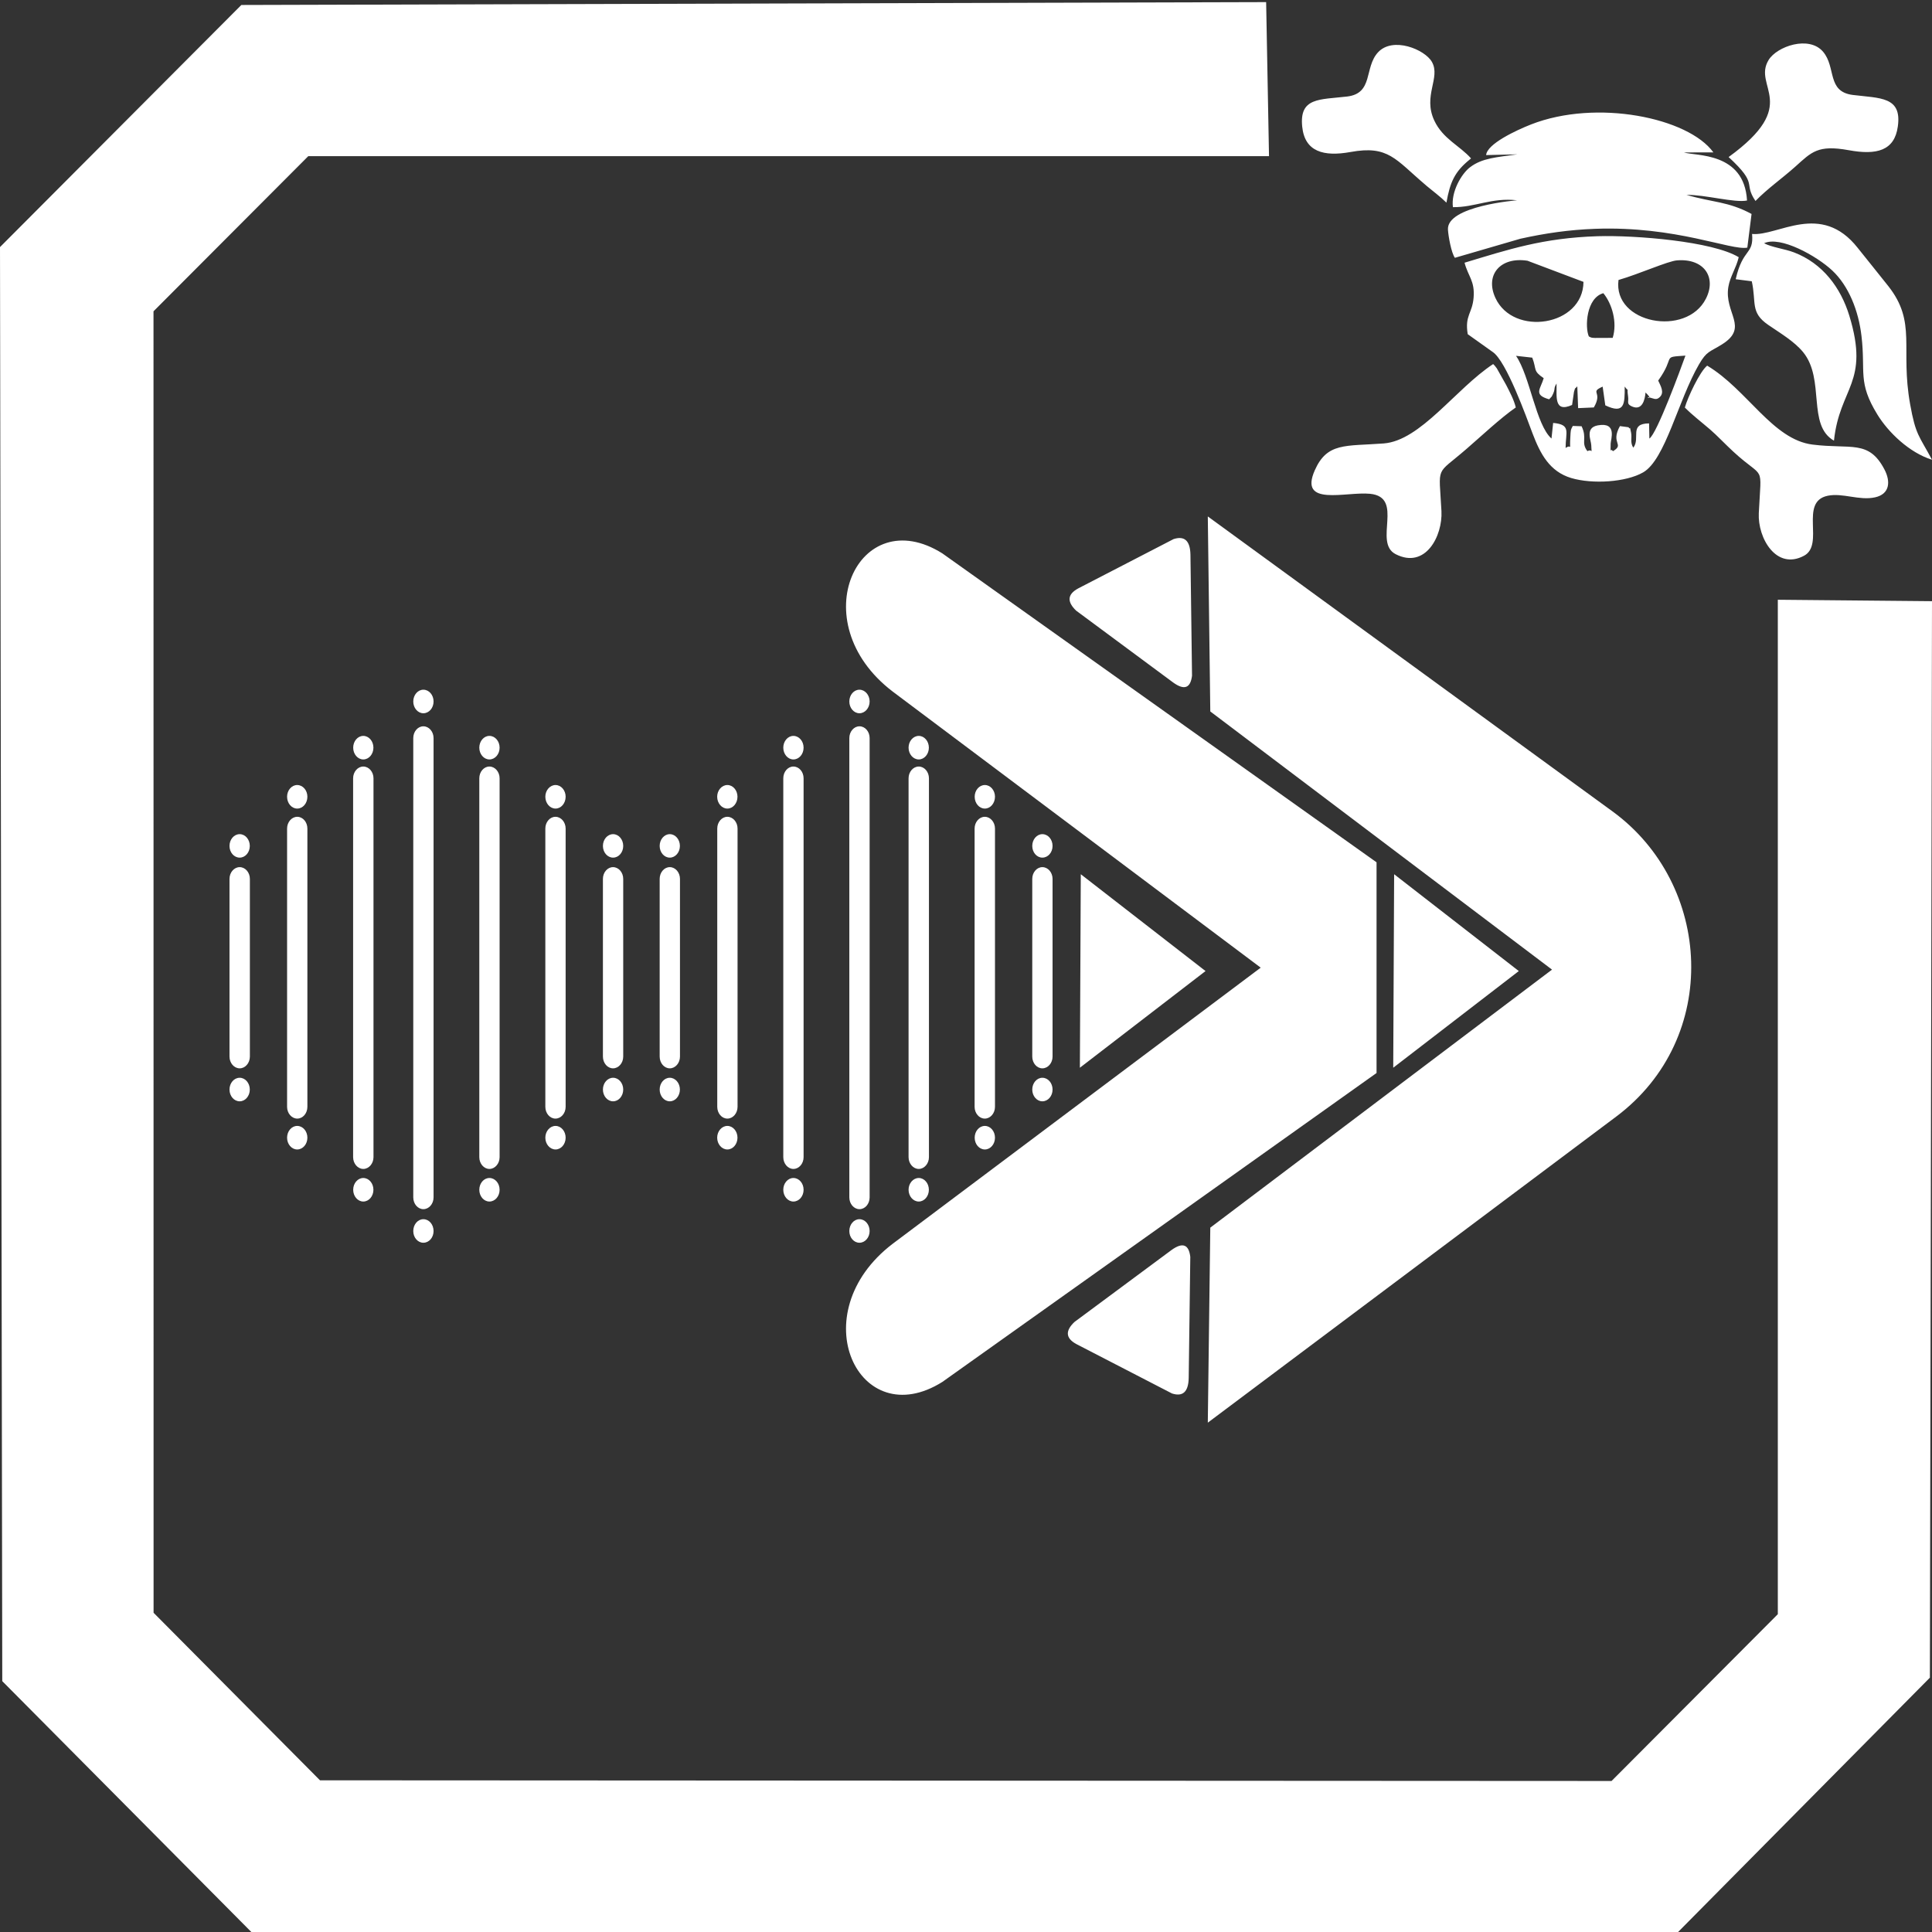 <?xml version="1.0" encoding="UTF-8"?>
<!DOCTYPE svg PUBLIC "-//W3C//DTD SVG 1.1//EN" "http://www.w3.org/Graphics/SVG/1.1/DTD/svg11.dtd">
<!-- Creator: CorelDRAW 2019 (64-Bit) -->
<svg xmlns="http://www.w3.org/2000/svg" xml:space="preserve" width="256px" height="256px" version="1.1" style="shape-rendering:geometricPrecision; text-rendering:geometricPrecision; image-rendering:optimizeQuality; fill-rule:evenodd; clip-rule:evenodd"
viewBox="0 0 256 256"
 xmlns:xlink="http://www.w3.org/1999/xlink"
 xmlns:xodm="http://www.corel.com/coreldraw/odm/2003">
 <rect x="0" y="0" width="256" height="256" fill="#333333" stroke="none"/>
 <defs>
  <style type="text/css">
   <![CDATA[
    .fil0 {fill:white}
   ]]>
  </style>
 </defs>
 <g id="Layer_x0020_1">
  <path class="fil0" d="M200.88 47.15l2.15 0.24c0.62,1.6 0.05,1.73 1.52,2.72 -0.42,1.44 -1.42,2.2 0.72,2.8l0.35 -0.38c0.59,-1.1 0.15,-0.95 0.63,-1.71 0.05,1.63 -0.4,3.93 2.06,2.84l0.25 -1.73c0.24,-0.78 0.03,-0.25 0.44,-0.74l0.11 2.89 2.08 -0.09c1.25,-2.13 -0.63,-1.96 1.17,-2.76l0.35 2.48c2.55,1.21 2.59,-0.16 2.57,-2.49 0.66,0.9 0.23,-0.17 0.45,1.31 0.11,0.76 -0.26,0.98 0.52,1.33 1.38,0.61 1.72,-0.96 1.79,-1.85 1.42,1.36 -0.68,0.24 0.89,0.76 0.43,0.14 0.65,0.16 0.97,-0.13 0.71,-0.62 0.12,-1.54 -0.18,-2.21 2.39,-3.33 0.35,-3.08 3.61,-3.31 -0.55,1.54 -3.79,10.4 -4.78,10.99l-0.04 -2.01c-2.72,0.03 -1.1,1.97 -2.09,3.22 -0.46,-0.71 -0.14,-1.29 -0.3,-2.03 -0.27,-1.2 0.01,-0.17 -0.34,-0.68l-1.13 -0.15c-1.3,2.33 0.67,2.37 -0.93,3.33 -0.36,-0.55 -0.32,0.58 -0.3,-1.01 0.01,-0.55 0.9,-2.88 -1.69,-2.42 -1.75,0.31 -0.89,1.99 -0.88,2.63 0.04,1.41 0.2,0.41 -0.51,0.79 -0.9,-1.17 0.01,-1.66 -0.77,-3.3l-1.17 -0.04c-0.31,0.57 -0.27,0.62 -0.32,1.43 -0.14,2.23 0.26,0.85 -0.63,1.49 0,-2.11 0.77,-3.1 -1.65,-3.32l-0.22 2.07c-2.07,-1.83 -2.84,-8.25 -4.7,-10.96zm4.77 81.33l-45.28 34.19 -0.33 25.84 54.11 -40.55c13.93,-10.44 12.73,-30.82 -0.49,-40.45l-53.62 -39.08 0.33 25.84 45.28 34.21zm-185.3 85.22l-0.01 -172.45 20.51 -20.56 127.3 0 -0.38 -20.41 -135.79 0.38 -31.98 32.08 0.3 190.02 33.28 33.52 188.5 0 33.64 -33.98 0.28 -142.64 -20.43 -0.19 0 134.42 -22.03 22.1 -171.14 -0.09 -22.05 -22.2zm122.74 -72.22l16.65 -12.81 -16.53 -12.83 -0.12 25.64zm-69.48 7.71c-0.74,0 -1.35,0.7 -1.35,1.56 0,0.86 0.61,1.56 1.35,1.56 0.74,0 1.34,-0.7 1.34,-1.56 0,-0.86 -0.6,-1.56 -1.34,-1.56zm0 -45.17c-0.74,0 -1.35,0.7 -1.35,1.55 0,0.87 0.61,1.57 1.35,1.57 0.74,0 1.34,-0.7 1.34,-1.57 0,-0.85 -0.6,-1.55 -1.34,-1.55zm-0.01 4.21l0 0c-0.74,0 -1.34,0.7 -1.34,1.56l0 36.87c0,0.86 0.6,1.56 1.34,1.56l0 0c0.74,0 1.35,-0.7 1.35,-1.56l0 -36.87c0,-0.86 -0.61,-1.56 -1.35,-1.56zm7.63 6.67l0 0c-0.74,0 -1.34,0.7 -1.34,1.56l0 23.54c0,0.86 0.6,1.56 1.34,1.56l0 0c0.74,0 1.35,-0.7 1.35,-1.56l0 -23.54c0,-0.86 -0.61,-1.56 -1.35,-1.56zm0.01 -4.37c-0.75,0 -1.35,0.7 -1.35,1.56 0,0.86 0.6,1.55 1.35,1.55 0.74,0 1.34,-0.69 1.34,-1.55 0,-0.86 -0.6,-1.56 -1.34,-1.56zm0 32.28c-0.75,0 -1.35,0.7 -1.35,1.56 0,0.86 0.6,1.56 1.35,1.56 0.74,0 1.34,-0.7 1.34,-1.56 0,-0.86 -0.6,-1.56 -1.34,-1.56zm-16.39 -41.24l0 0c-0.74,0 -1.34,0.7 -1.34,1.56l0 50.2c0,0.85 0.6,1.56 1.34,1.56l0 0c0.74,0 1.35,-0.71 1.35,-1.56l0 -50.2c0,-0.86 -0.61,-1.56 -1.35,-1.56zm0 -4.06c-0.74,0 -1.34,0.7 -1.34,1.56 0,0.86 0.6,1.56 1.34,1.56 0.75,0 1.35,-0.7 1.35,-1.56 0,-0.86 -0.6,-1.56 -1.35,-1.56zm0 58.58c-0.74,0 -1.34,0.7 -1.34,1.56 0,0.86 0.6,1.56 1.34,1.56 0.75,0 1.35,-0.7 1.35,-1.56 0,-0.86 -0.6,-1.56 -1.35,-1.56zm-8.75 -59.85l0 0c0.74,0 1.35,0.7 1.35,1.56l0 60.86c0,0.86 -0.61,1.56 -1.35,1.56l0 0c-0.74,0 -1.34,-0.7 -1.34,-1.56l0 -60.86c0,-0.86 0.6,-1.56 1.34,-1.56zm0 -4.85c0.75,0 1.35,0.7 1.35,1.56 0,0.86 -0.6,1.56 -1.35,1.56 -0.74,0 -1.34,-0.7 -1.34,-1.56 0,-0.86 0.6,-1.56 1.34,-1.56zm0 70.16c0.75,0 1.35,0.7 1.35,1.57 0,0.86 -0.6,1.55 -1.35,1.55 -0.74,0 -1.34,-0.69 -1.34,-1.55 0,-0.87 0.6,-1.57 1.34,-1.57zm40.28 -12.36c0.74,0 1.34,0.7 1.34,1.56 0,0.86 -0.6,1.56 -1.34,1.56 -0.74,0 -1.35,-0.7 -1.35,-1.56 0,-0.86 0.61,-1.56 1.35,-1.56zm0 -45.17c0.74,0 1.34,0.7 1.34,1.55 0,0.87 -0.6,1.57 -1.34,1.57 -0.74,0 -1.35,-0.7 -1.35,-1.57 0,-0.85 0.61,-1.55 1.35,-1.55zm0 4.21l0 0c0.74,0 1.35,0.7 1.35,1.56l0 36.87c0,0.86 -0.61,1.56 -1.35,1.56l0 0c-0.74,0 -1.34,-0.7 -1.34,-1.56l0 -36.87c0,-0.86 0.6,-1.56 1.34,-1.56zm-7.63 6.67l0 0c0.74,0 1.35,0.7 1.35,1.56l0 23.54c0,0.86 -0.61,1.56 -1.35,1.56l0 0c-0.74,0 -1.34,-0.7 -1.34,-1.56l0 -23.54c0,-0.86 0.6,-1.56 1.34,-1.56zm0 -4.37c0.74,0 1.34,0.7 1.34,1.56 0,0.86 -0.6,1.55 -1.34,1.55 -0.74,0 -1.34,-0.69 -1.34,-1.55 0,-0.86 0.6,-1.56 1.34,-1.56zm0 32.28c0.74,0 1.34,0.7 1.34,1.56 0,0.86 -0.6,1.56 -1.34,1.56 -0.74,0 -1.34,-0.7 -1.34,-1.56 0,-0.86 0.6,-1.56 1.34,-1.56zm16.38 -41.24l0 0c0.75,0 1.35,0.7 1.35,1.56l0 50.2c0,0.85 -0.6,1.56 -1.35,1.56l0 0c-0.74,0 -1.34,-0.71 -1.34,-1.56l0 -50.2c0,-0.86 0.6,-1.56 1.34,-1.56zm0 -4.06c0.75,0 1.35,0.7 1.35,1.56 0,0.86 -0.6,1.56 -1.35,1.56 -0.74,0 -1.34,-0.7 -1.34,-1.56 0,-0.86 0.6,-1.56 1.34,-1.56zm0 58.58c0.75,0 1.35,0.7 1.35,1.56 0,0.86 -0.6,1.56 -1.35,1.56 -0.74,0 -1.34,-0.7 -1.34,-1.56 0,-0.86 0.6,-1.56 1.34,-1.56zm25.37 -6.9c-0.75,0 -1.35,0.7 -1.35,1.56 0,0.86 0.6,1.56 1.35,1.56 0.74,0 1.34,-0.7 1.34,-1.56 0,-0.86 -0.6,-1.56 -1.34,-1.56zm0 -45.17c-0.75,0 -1.35,0.7 -1.35,1.55 0,0.87 0.6,1.57 1.35,1.57 0.74,0 1.34,-0.7 1.34,-1.57 0,-0.85 -0.6,-1.55 -1.34,-1.55zm-0.01 4.21l0 0c-0.74,0 -1.35,0.7 -1.35,1.56l0 36.87c0,0.86 0.61,1.56 1.35,1.56l0 0c0.74,0 1.35,-0.7 1.35,-1.56l0 -36.87c0,-0.86 -0.61,-1.56 -1.35,-1.56zm7.63 6.67l0 0c-0.74,0 -1.34,0.7 -1.34,1.56l0 23.54c0,0.86 0.6,1.56 1.34,1.56l0 0c0.74,0 1.35,-0.7 1.35,-1.56l0 -23.54c0,-0.86 -0.61,-1.56 -1.35,-1.56zm0 -4.37c-0.74,0 -1.34,0.7 -1.34,1.56 0,0.86 0.6,1.55 1.34,1.55 0.75,0 1.35,-0.69 1.35,-1.55 0,-0.86 -0.6,-1.56 -1.35,-1.56zm0 32.28c-0.74,0 -1.34,0.7 -1.34,1.56 0,0.86 0.6,1.56 1.34,1.56 0.75,0 1.35,-0.7 1.35,-1.56 0,-0.86 -0.6,-1.56 -1.35,-1.56zm-16.38 -41.24l0 0c-0.74,0 -1.35,0.7 -1.35,1.56l0 50.2c0,0.85 0.61,1.56 1.35,1.56l0 0c0.74,0 1.35,-0.71 1.35,-1.56l0 -50.2c0,-0.86 -0.61,-1.56 -1.35,-1.56zm0 -4.06c-0.74,0 -1.35,0.7 -1.35,1.56 0,0.86 0.61,1.56 1.35,1.56 0.74,0 1.34,-0.7 1.34,-1.56 0,-0.86 -0.6,-1.56 -1.34,-1.56zm0 58.58c-0.74,0 -1.35,0.7 -1.35,1.56 0,0.86 0.61,1.56 1.35,1.56 0.74,0 1.34,-0.7 1.34,-1.56 0,-0.86 -0.6,-1.56 -1.34,-1.56zm-7.85 -59.85l-0.01 0c-0.73,0 -1.34,0.7 -1.34,1.56l0 60.86c0,0.86 0.61,1.56 1.34,1.56l0.01 0c0.74,0 1.34,-0.7 1.34,-1.56l0 -60.86c0,-0.86 -0.6,-1.56 -1.34,-1.56zm-0.01 -4.85c-0.74,0 -1.34,0.7 -1.34,1.56 0,0.86 0.6,1.56 1.34,1.56 0.74,0 1.35,-0.7 1.35,-1.56 0,-0.86 -0.61,-1.56 -1.35,-1.56zm0 70.16c-0.74,0 -1.34,0.7 -1.34,1.57 0,0.86 0.6,1.55 1.34,1.55 0.74,0 1.35,-0.69 1.35,-1.55 0,-0.87 -0.61,-1.57 -1.35,-1.57zm-74.5 -12.36c0.75,0 1.35,0.7 1.35,1.56 0,0.86 -0.6,1.56 -1.35,1.56 -0.74,0 -1.34,-0.7 -1.34,-1.56 0,-0.86 0.6,-1.56 1.34,-1.56zm0 -45.17c0.75,0 1.35,0.7 1.35,1.55 0,0.87 -0.6,1.57 -1.35,1.57 -0.74,0 -1.34,-0.7 -1.34,-1.57 0,-0.85 0.6,-1.55 1.34,-1.55zm0.01 4.21l0 0c0.74,0 1.34,0.7 1.34,1.56l0 36.87c0,0.86 -0.6,1.56 -1.34,1.56l0 0c-0.74,0 -1.35,-0.7 -1.35,-1.56l0 -36.87c0,-0.86 0.61,-1.56 1.35,-1.56zm-7.63 6.67l0 0c0.74,0 1.35,0.7 1.35,1.56l0 23.54c0,0.86 -0.61,1.56 -1.35,1.56l0 0c-0.74,0 -1.35,-0.7 -1.35,-1.56l0 -23.54c0,-0.86 0.61,-1.56 1.35,-1.56zm0 -4.37c0.74,0 1.34,0.7 1.34,1.56 0,0.86 -0.6,1.55 -1.34,1.55 -0.75,0 -1.35,-0.69 -1.35,-1.55 0,-0.86 0.6,-1.56 1.35,-1.56zm0 32.28c0.74,0 1.34,0.7 1.34,1.56 0,0.86 -0.6,1.56 -1.34,1.56 -0.75,0 -1.35,-0.7 -1.35,-1.56 0,-0.86 0.6,-1.56 1.35,-1.56zm16.38 -41.24l0 0c0.74,0 1.35,0.7 1.35,1.56l0 50.2c0,0.85 -0.61,1.56 -1.35,1.56l0 0c-0.74,0 -1.35,-0.71 -1.35,-1.56l0 -50.2c0,-0.86 0.61,-1.56 1.35,-1.56zm0 -4.06c0.74,0 1.34,0.7 1.34,1.56 0,0.86 -0.6,1.56 -1.34,1.56 -0.74,0 -1.34,-0.7 -1.34,-1.56 0,-0.86 0.6,-1.56 1.34,-1.56zm0 58.58c0.74,0 1.34,0.7 1.34,1.56 0,0.86 -0.6,1.56 -1.34,1.56 -0.74,0 -1.34,-0.7 -1.34,-1.56 0,-0.86 0.6,-1.56 1.34,-1.56zm109.37 26.49l0.21 -16.04c-0.19,-1.6 -0.97,-2.01 -2.51,-0.89l-12.84 9.52c-1.2,1.14 -1.22,2.14 0.28,2.94l12.64 6.53c1.38,0.45 2.18,-0.14 2.22,-2.06zm0.23 -109.09l0.21 16.05c-0.2,1.59 -0.98,2 -2.52,0.88l-12.84 -9.51c-1.19,-1.15 -1.21,-2.14 0.29,-2.95l12.63 -6.53c1.38,-0.44 2.19,0.14 2.23,2.06zm26.87 67.99l16.64 -12.81 -16.52 -12.83 -0.12 25.64zm-59.74 41.63l57.53 -40.93 0 -27.92 -57.53 -40.93c-11.09,-6.97 -18.72,9.04 -6.59,18.3l48.77 36.59c-16.25,12.2 -32.51,24.39 -48.77,36.59 -12.13,9.26 -4.5,25.27 6.59,18.3zm66.79 -156.26c0.48,-2.72 1.1,-4.1 3.07,-5.7 0.04,-0.04 0.13,-0.1 0.19,-0.16 -1.47,-1.67 -3.74,-2.59 -4.87,-5.02 -1.54,-3.3 0.87,-5.66 -0.31,-7.76 -0.92,-1.65 -5.19,-3.42 -7.16,-1.26 -1.84,2.02 -0.57,5.42 -4.08,5.84 -3.66,0.43 -6.35,0.1 -5.95,4 0.34,3.31 2.83,4 6.41,3.35 5.01,-0.91 5.93,0.97 9.89,4.33 0.05,0.04 0.12,0.1 0.17,0.15 0.96,0.8 1.81,1.42 2.64,2.23zm37.39 -6.04c4.05,3.74 1.88,3.35 3.56,5.82 1.61,-1.66 3.5,-2.96 5.29,-4.56 2.15,-1.93 2.97,-2.91 7.06,-2.17 3.74,0.69 6.07,0.05 6.51,-3.13 0.57,-4 -2.35,-3.74 -5.97,-4.19 -3.46,-0.44 -2.18,-3.65 -3.93,-5.72 -1.86,-2.2 -6.12,-0.72 -7.22,1.09 -2.18,3.57 4.38,5.85 -5.3,12.86zm-31.2 27.43c-4.98,3.28 -9.61,10.16 -14.52,10.52 -5.06,0.38 -7.48,-0.16 -9.12,3.57 -2.14,4.86 4.13,2.78 7.33,3.1 4.59,0.46 0.38,6.46 3.39,8 3.95,2.02 6.24,-2.41 6.07,-5.7 -0.33,-6.26 -0.85,-4.63 3.3,-8.23 1.98,-1.71 4.5,-4.09 6.55,-5.51 -0.25,-1.03 -0.79,-2.03 -1.28,-2.99l-1.24 -2.2c-0.31,-0.43 -0.28,-0.35 -0.48,-0.56zm28.76 8.68c0.89,0.76 2.05,2 3.08,2.94 4.19,3.86 3.69,1.37 3.36,8.14 -0.16,3.3 2.32,7.6 5.99,5.64 2.78,-1.47 -0.69,-7.16 3.14,-7.95 1.99,-0.41 4.18,0.67 6.27,0.21 1.93,-0.42 2.12,-2.06 1.23,-3.73 -2.08,-3.93 -4.4,-2.62 -9.5,-3.26 -5.3,-0.65 -8.66,-7.29 -13.97,-10.46 -0.97,0.77 -2.58,4.2 -2.96,5.55 1.01,1.02 2.21,1.93 3.36,2.92zm7.14 -24.69c2.16,-1.01 6.98,1.69 9.03,3.61 2.17,2.03 3.49,5.31 3.88,8.71 0.56,4.79 -0.54,6.08 2.11,10.39 1.43,2.33 4.2,5.03 7.23,5.98 -1.72,-3.22 -2.16,-3.23 -2.9,-7.37 -1.33,-7.43 0.92,-10.8 -2.89,-15.64 -1.33,-1.69 -2.72,-3.38 -4.05,-5.06 -4.88,-6.2 -10.58,-1.52 -14,-1.85 0.24,2.81 -1.23,1.83 -2.17,6l2.13 0.27c0.63,2.84 -0.23,4.11 2.15,5.76 1.66,1.14 3.49,2.21 4.66,3.64 2.94,3.62 0.48,9.67 4.08,11.72 0.75,-7.11 4.76,-7.61 2.04,-16.54 -1.14,-3.74 -3.54,-6.95 -7.32,-8.4 -1.25,-0.48 -2.99,-0.68 -3.98,-1.22zm-36.83 -11.68l4.14 -0.1c-2.71,0.39 -4.66,0.48 -6.27,1.71 -1.15,0.87 -2.54,3.28 -2.27,5.29 2.93,0.04 5.14,-1.3 8.5,-0.91 -0.01,0 -9.33,0.74 -9.16,3.88 0.05,0.85 0.44,3.08 0.92,3.74l8.69 -2.53c3.32,-0.73 6.41,-1.18 9.87,-1.31 10.77,-0.4 18.07,2.92 20.19,2.49l0.56 -4.46c-3.14,-1.69 -5.17,-1.51 -8.62,-2.53 2.48,-0.03 6.36,1.08 8.02,0.75 -0.37,-6.47 -6.83,-5.87 -8.36,-6.37l3.9 -0.01c-3.32,-4.6 -15.49,-7.1 -24.16,-3.7 -2.01,0.79 -5.84,2.59 -5.95,4.06zm13.61 24.03c-0.54,-1.23 -0.35,-5.1 1.92,-5.73 1.15,1.39 1.88,3.87 1.24,5.92l-2.35 0.01c-0.61,-0.02 -0.52,-0.08 -0.81,-0.2zm-0.71 -7.23c-0.06,5.89 -9.3,7.27 -11.67,2.13 -1.42,-3.08 0.68,-5.49 4.25,-4.93l7.42 2.8zm4.64 -0.25c2.76,-0.8 6.55,-2.51 7.76,-2.6 3.62,-0.28 5.25,2.28 3.82,5.08 -2.59,5.12 -12.34,3.3 -11.58,-2.48zm-16.68 9.53c1.82,1.19 4.51,8.74 5.29,10.8 1.04,2.74 2.27,5.05 5.12,5.91 2.82,0.84 7.27,0.56 9.54,-0.75 2.94,-1.7 4.62,-9.52 7.39,-14.3 1.04,-1.8 1.42,-1.63 3.06,-2.66 3.63,-2.28 0.24,-4.14 0.84,-7.64 0.23,-1.35 1.02,-2.44 1.37,-3.91 -3.48,-2.11 -13.71,-2.93 -18.7,-2.78 -7.27,0.23 -11.81,1.76 -17.63,3.51 0.49,1.85 1.38,2.41 1.2,4.63 -0.17,2.11 -1.19,2.33 -0.78,4.84l3.3 2.35z"/>
 </g>
</svg>
